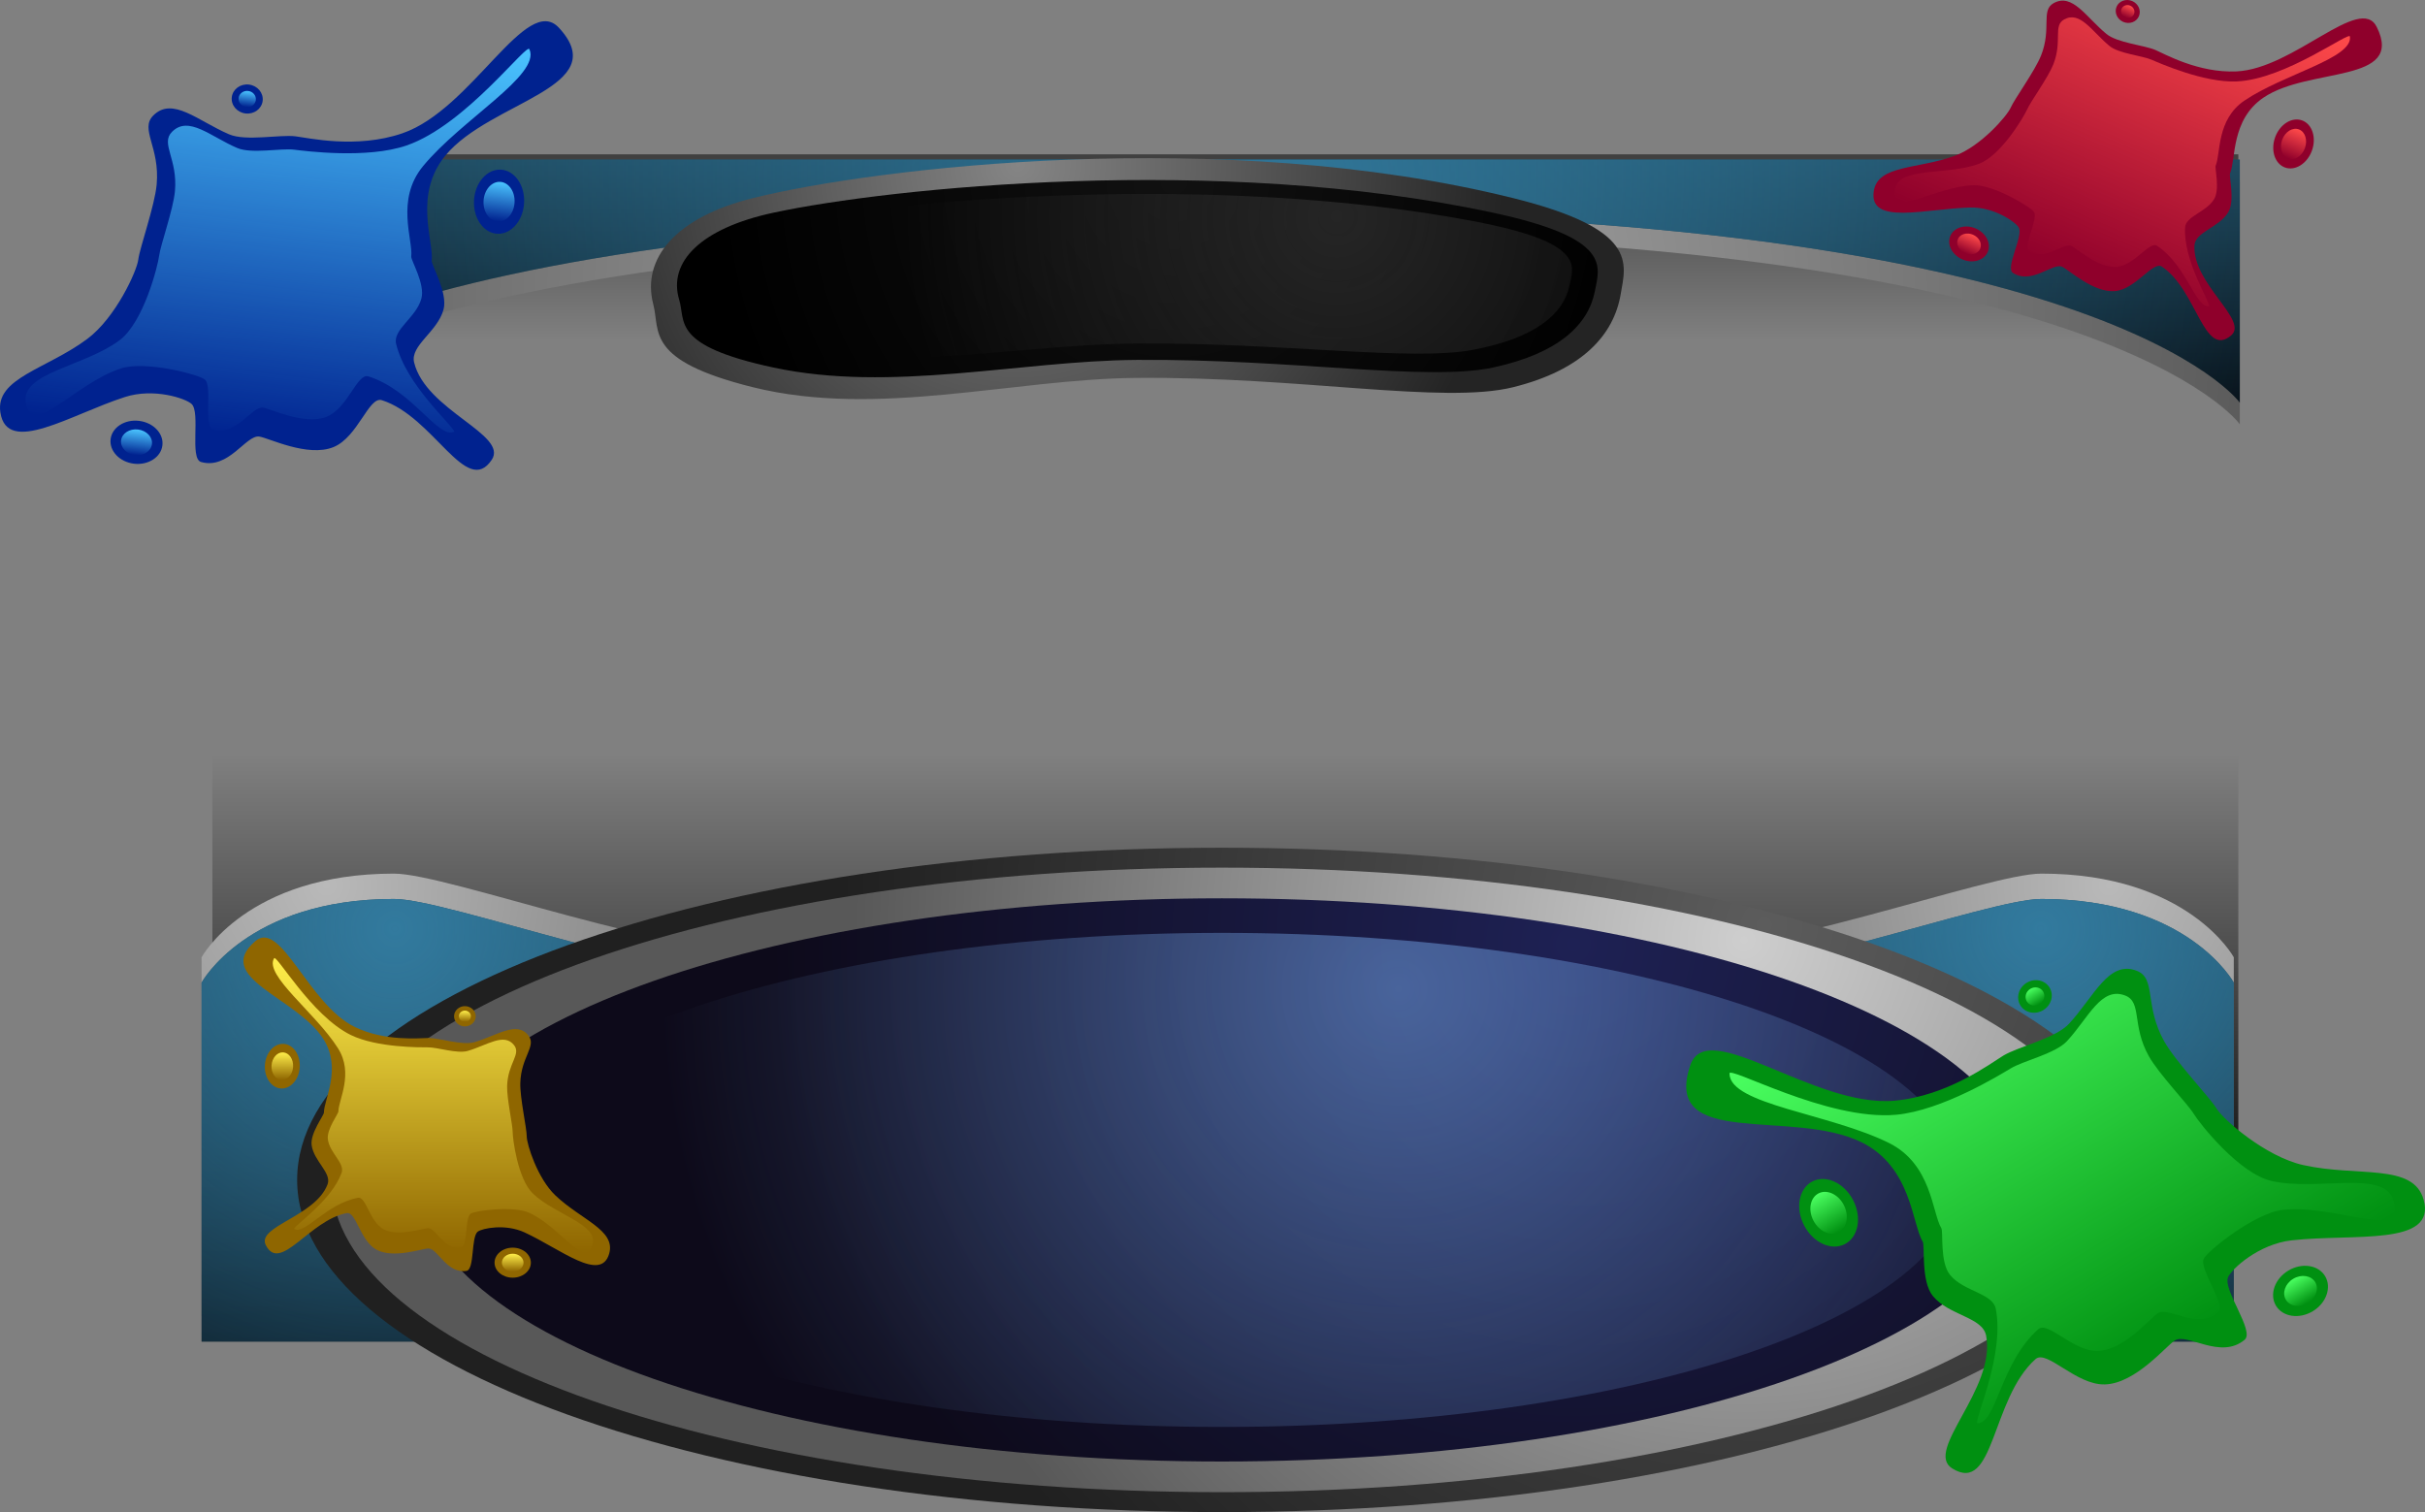 <svg version="1.1" xmlns="http://www.w3.org/2000/svg" xmlns:xlink="http://www.w3.org/1999/xlink" width="766.919" height="478.279" viewBox="0,0,766.919,478.279"><rect x="0" y="0" width="766.919" height="478.279" fill="#808080" stroke="none"/><defs><linearGradient x1="321.071" y1="187.362" x2="321.071" y2="311.189" gradientUnits="userSpaceOnUse" id="color-1"><stop offset="0" stop-color="#000000" stop-opacity="0"/><stop offset="1" stop-color="#000000" stop-opacity="0.78"/></linearGradient><linearGradient x1="321.071" y1="56.38" x2="321.071" y2="-2.39" gradientUnits="userSpaceOnUse" id="color-2"><stop offset="0" stop-color="#000000" stop-opacity="0"/><stop offset="1" stop-color="#000000" stop-opacity="0.506"/></linearGradient><radialGradient cx="36.775" cy="228.842" r="198.929" gradientUnits="userSpaceOnUse" id="color-3"><stop offset="0" stop-color="#b9b9b9"/><stop offset="1" stop-color="#5c5c5c"/></radialGradient><linearGradient x1="196.223" y1="233.136" x2="196.223" y2="373.152" gradientUnits="userSpaceOnUse" id="color-4"><stop offset="0" stop-color="#1d475c"/><stop offset="1" stop-color="#070f16"/></linearGradient><radialGradient cx="58.407" cy="242.535" r="198.929" gradientUnits="userSpaceOnUse" id="color-5"><stop offset="0" stop-color="#327a9e"/><stop offset="1" stop-color="#327a9e" stop-opacity="0"/></radialGradient><radialGradient cx="600.512" cy="228.842" r="198.929" gradientUnits="userSpaceOnUse" id="color-6"><stop offset="0" stop-color="#b9b9b9"/><stop offset="1" stop-color="#5c5c5c"/></radialGradient><linearGradient x1="441.064" y1="233.136" x2="441.064" y2="373.152" gradientUnits="userSpaceOnUse" id="color-7"><stop offset="0" stop-color="#1d475c"/><stop offset="1" stop-color="#070f16"/></linearGradient><radialGradient cx="578.88" cy="242.535" r="198.929" gradientUnits="userSpaceOnUse" id="color-8"><stop offset="0" stop-color="#327a9e"/><stop offset="1" stop-color="#327a9e" stop-opacity="0"/></radialGradient><radialGradient cx="491.444" cy="241.32" r="292.484" gradientUnits="userSpaceOnUse" id="color-9"><stop offset="0" stop-color="#5c5c5c"/><stop offset="1" stop-color="#202020"/></radialGradient><radialGradient cx="485.102" cy="246.157" r="281.663" gradientUnits="userSpaceOnUse" id="color-10"><stop offset="0" stop-color="#cecece"/><stop offset="1" stop-color="#585858"/></radialGradient><radialGradient cx="431.163" cy="247.542" r="254" gradientUnits="userSpaceOnUse" id="color-11"><stop offset="0" stop-color="#1e2154"/><stop offset="1" stop-color="#0d0a1a"/></radialGradient><radialGradient cx="375.816" cy="261.614" r="233.286" gradientUnits="userSpaceOnUse" id="color-12"><stop offset="0" stop-color="#80b9ff" stop-opacity="0.459"/><stop offset="1" stop-color="#80b9ff" stop-opacity="0"/></radialGradient><radialGradient cx="321.071" cy="44.53" r="320.826" gradientUnits="userSpaceOnUse" id="color-13"><stop offset="0" stop-color="#b2b2b2"/><stop offset="1" stop-color="#5c5c5c"/></radialGradient><linearGradient x1="321.071" y1="-0.753" x2="321.071" y2="76.17" gradientUnits="userSpaceOnUse" id="color-14"><stop offset="0" stop-color="#1d475c"/><stop offset="1" stop-color="#070f16"/></linearGradient><radialGradient cx="344.028" cy="4.483" r="320.826" gradientUnits="userSpaceOnUse" id="color-15"><stop offset="0" stop-color="#307597"/><stop offset="1" stop-color="#307597" stop-opacity="0"/></radialGradient><linearGradient x1="548.43" y1="247.296" x2="624.272" y2="373.214" gradientUnits="userSpaceOnUse" id="color-16"><stop offset="0" stop-color="#4aff60"/><stop offset="1" stop-color="#4aff60" stop-opacity="0"/></linearGradient><linearGradient x1="508.286" y1="326.48" x2="515.413" y2="338.312" gradientUnits="userSpaceOnUse" id="color-17"><stop offset="0" stop-color="#4aff60"/><stop offset="1" stop-color="#4aff60" stop-opacity="0"/></linearGradient><linearGradient x1="658.793" y1="353.286" x2="663.406" y2="360.944" gradientUnits="userSpaceOnUse" id="color-18"><stop offset="0" stop-color="#4aff60"/><stop offset="1" stop-color="#4aff60" stop-opacity="0"/></linearGradient><linearGradient x1="575.657" y1="261.563" x2="578.564" y2="266.39" gradientUnits="userSpaceOnUse" id="color-19"><stop offset="0" stop-color="#4aff60"/><stop offset="1" stop-color="#4aff60" stop-opacity="0"/></linearGradient><linearGradient x1="70.461" y1="251.828" x2="70.461" y2="344.884" gradientUnits="userSpaceOnUse" id="color-20"><stop offset="0" stop-color="#ffee4a"/><stop offset="1" stop-color="#ffee4a" stop-opacity="0"/></linearGradient><linearGradient x1="22.828" y1="281.657" x2="22.828" y2="290.401" gradientUnits="userSpaceOnUse" id="color-21"><stop offset="0" stop-color="#ffee4a"/><stop offset="1" stop-color="#ffee4a" stop-opacity="0"/></linearGradient><linearGradient x1="95.69" y1="345.352" x2="95.69" y2="351.012" gradientUnits="userSpaceOnUse" id="color-22"><stop offset="0" stop-color="#ffee4a"/><stop offset="1" stop-color="#ffee4a" stop-opacity="0"/></linearGradient><linearGradient x1="80.566" y1="268.458" x2="80.566" y2="272.025" gradientUnits="userSpaceOnUse" id="color-23"><stop offset="0" stop-color="#ffee4a"/><stop offset="1" stop-color="#ffee4a" stop-opacity="0"/></linearGradient><linearGradient x1="29.32" y1="-44.414" x2="13.272" y2="88.331" gradientUnits="userSpaceOnUse" id="color-24"><stop offset="0" stop-color="#4ac4ff"/><stop offset="1" stop-color="#4ac4ff" stop-opacity="0"/></linearGradient><linearGradient x1="92.125" y1="6.351" x2="90.617" y2="18.825" gradientUnits="userSpaceOnUse" id="color-25"><stop offset="0" stop-color="#4ac4ff"/><stop offset="1" stop-color="#4ac4ff" stop-opacity="0"/></linearGradient><linearGradient x1="-22.798" y1="84.649" x2="-23.774" y2="92.723" gradientUnits="userSpaceOnUse" id="color-26"><stop offset="0" stop-color="#4ac4ff"/><stop offset="1" stop-color="#4ac4ff" stop-opacity="0"/></linearGradient><linearGradient x1="12.038" y1="-22.434" x2="11.423" y2="-17.345" gradientUnits="userSpaceOnUse" id="color-27"><stop offset="0" stop-color="#4ac4ff"/><stop offset="1" stop-color="#4ac4ff" stop-opacity="0"/></linearGradient><linearGradient x1="625.035" y1="-62.046" x2="583.698" y2="33.761" gradientUnits="userSpaceOnUse" id="color-28"><stop offset="0" stop-color="#ff4a4a"/><stop offset="1" stop-color="#ff4a4a" stop-opacity="0"/></linearGradient><linearGradient x1="660.827" y1="-10.177" x2="656.942" y2="-1.174" gradientUnits="userSpaceOnUse" id="color-29"><stop offset="0" stop-color="#ff4a4a"/><stop offset="1" stop-color="#ff4a4a" stop-opacity="0"/></linearGradient><linearGradient x1="557.515" y1="23.036" x2="555.001" y2="28.863" gradientUnits="userSpaceOnUse" id="color-30"><stop offset="0" stop-color="#ff4a4a"/><stop offset="1" stop-color="#ff4a4a" stop-opacity="0"/></linearGradient><linearGradient x1="607.245" y1="-49.413" x2="605.66" y2="-45.741" gradientUnits="userSpaceOnUse" id="color-31"><stop offset="0" stop-color="#ff4a4a"/><stop offset="1" stop-color="#ff4a4a" stop-opacity="0"/></linearGradient><radialGradient cx="255.443" cy="0.765" r="153.828" gradientUnits="userSpaceOnUse" id="color-32"><stop offset="0" stop-color="#858585"/><stop offset="1" stop-color="#242424"/></radialGradient><radialGradient cx="304.866" cy="6.11" r="145.602" gradientUnits="userSpaceOnUse" id="color-33"><stop offset="0" stop-color="#111111"/><stop offset="1" stop-color="#000000"/></radialGradient><radialGradient cx="356.295" cy="17.253" r="137.459" gradientUnits="userSpaceOnUse" id="color-34"><stop offset="0" stop-color="#252525"/><stop offset="1" stop-color="#252525" stop-opacity="0"/></radialGradient></defs><g transform="translate(66.456,51.208)"><g stroke="none" stroke-width="0" stroke-miterlimit="10"><path d="M0.714,311.189v-123.827h640.713v123.827z" fill="url(#color-1)"/><path d="M641.427,-2.39v58.771h-640.713v-58.771z" fill="url(#color-2)"/><path d="M366.852,124.5z" fill="#ffffff"/><g><g><path d="M-2.706,365.134v-113.558c0,0 14.345,-26.457 60.844,-26.457c17.12,0 88.34,27.02 129.104,26.432c104.317,-1.504 207.909,2.43 207.909,2.43v111.153z" fill="url(#color-3)"/><path d="M-2.706,373.152v-113.558c0,0 14.345,-26.457 60.844,-26.457c17.12,0 88.34,27.02 129.104,26.432c104.317,-1.504 207.909,2.43 207.909,2.43v111.153z" fill="url(#color-4)"/></g><path d="M-2.706,373.152v-113.558c0,0 14.345,-26.457 60.844,-26.457c17.12,0 88.34,27.02 129.104,26.432c104.317,-1.504 207.909,2.43 207.909,2.43v111.153z" fill="url(#color-5)"/><g><path d="M242.135,365.134v-111.153c0,0 103.592,-3.934 207.909,-2.43c40.764,0.588 111.984,-26.432 129.104,-26.432c46.499,0 60.844,26.457 60.844,26.457v113.558z" fill="url(#color-6)"/><path d="M242.135,373.152v-111.153c0,0 103.592,-3.934 207.909,-2.43c40.764,0.588 111.984,-26.432 129.104,-26.432c46.499,0 60.844,26.457 60.844,26.457v113.558z" fill="url(#color-7)"/></g><path d="M242.135,373.152v-111.153c0,0 103.592,-3.934 207.909,-2.43c40.764,0.588 111.984,-26.432 129.104,-26.432c46.499,0 60.844,26.457 60.844,26.457v113.558z" fill="url(#color-8)"/></g><g><path d="M612.484,322c0,58.029 -130.949,105.072 -292.484,105.072c-161.534,0 -292.484,-47.042 -292.484,-105.072c0,-58.029 130.949,-105.072 292.484,-105.072c161.534,0 292.484,47.042 292.484,105.072z" fill="url(#color-9)"/><path d="M601.663,322c0,54.55 -126.105,98.772 -281.663,98.772c-155.558,0 -281.663,-44.222 -281.663,-98.772c0,-54.55 126.105,-98.772 281.663,-98.772c155.558,0 281.663,44.222 281.663,98.772z" fill="url(#color-10)"/><path d="M574,322c0,49.193 -113.72,89.071 -254,89.071c-140.28,0 -254,-39.879 -254,-89.071c0,-49.193 113.72,-89.071 254,-89.071c140.28,0 254,39.879 254,89.071z" fill="url(#color-11)"/><path d="M553.286,322c0,43.156 -104.446,78.14 -233.286,78.14c-128.84,0 -233.286,-34.985 -233.286,-78.14c0,-43.156 104.446,-78.14 233.286,-78.14c128.84,0 233.286,34.985 233.286,78.14z" fill="url(#color-12)"/></g><g><path d="M0.245,82.992v-76.923h641.651v76.923c0,0 -42.991,-61.081 -316.135,-60.038c-290.631,1.11 -325.516,60.038 -325.516,60.038z" fill="url(#color-13)"/><path d="M0.245,76.17v-76.923h641.651v76.923c0,0 -42.991,-61.081 -316.135,-60.038c-290.631,1.11 -325.516,60.038 -325.516,60.038z" fill="url(#color-14)"/><path d="M0.245,76.17v-76.923h641.651v76.923c0,0 -42.991,-61.081 -316.135,-60.038c-290.631,1.11 -325.516,60.038 -325.516,60.038z" fill="url(#color-15)"/></g><g><g fill="#009011"><path d="M634.512,299.393c2.087,3.465 15.457,15.231 27.424,17.911c17.29,3.872 34.854,-0.758 38.1,10.981c4.092,14.798 -22.105,10.641 -41.705,12.823c-10.492,1.168 -19.042,9.059 -20.159,11.686c-1.694,3.984 8.506,17.041 5.254,19.767c-7.631,6.399 -18.06,-2.208 -22.037,0.188c-2.699,1.626 -12.365,13.624 -22.12,13.935c-9.174,0.292 -18.43,-11.162 -21.972,-8.008c-14.135,12.586 -12.913,42.992 -26.373,34.573c-8.967,-5.609 13.928,-25.061 10.744,-41.97c-1.117,-5.934 -11.762,-6.351 -16.848,-12.563c-3.857,-4.711 -2.439,-15.911 -3.218,-17.204c-3.422,-5.682 -3.502,-23.552 -19.27,-31.381c-21.974,-10.911 -63.243,2.439 -54.24,-24.373c5.311,-15.815 39.131,13.499 64.65,11.183c16.855,-1.53 30.562,-11.965 34.39,-14.271c4.725,-2.846 16.465,-5.428 20.746,-10.064c7.96,-8.619 12.526,-20.188 21.408,-16.762c6.278,2.422 2.299,10.959 8.732,22.388c3.628,6.446 14.385,17.658 16.495,21.161z"/><path d="M506.686,322.502c4.269,-2.228 10.042,0.396 12.894,5.861c2.852,5.465 1.703,11.701 -2.567,13.929c-4.269,2.228 -10.042,-0.396 -12.894,-5.861c-2.852,-5.465 -1.703,-11.701 2.567,-13.929z"/><path d="M657.23,350.691c4.29,-2.584 9.5,-1.803 11.637,1.745c2.137,3.548 0.391,8.518 -3.899,11.102c-4.29,2.584 -9.5,1.803 -11.637,-1.745c-2.137,-3.548 -0.391,-8.518 3.899,-11.102z"/><path d="M574.501,259.645c2.558,-1.54 5.799,-0.85 7.24,1.543c1.441,2.393 0.536,5.581 -2.022,7.121c-2.558,1.54 -5.799,0.85 -7.24,-1.543c-1.441,-2.393 -0.536,-5.581 2.022,-7.121z"/></g><g><path d="M651.973,322.348c14.854,3.326 35.801,-3.771 38.589,6.314c3.515,12.714 -18.228,0.947 -35.067,2.82c-9.014,1.003 -24.067,13.239 -25.026,15.496c-1.455,3.423 7.308,14.64 4.514,16.983c-6.556,5.497 -15.516,-1.897 -18.933,0.162c-2.319,1.397 -10.623,11.705 -19.004,11.972c-7.882,0.251 -15.834,-9.589 -18.877,-6.88c-12.144,10.813 -13.2,30.061 -19.368,29.757c-0.462,-2.259 8.676,-21.585 5.941,-36.112c-0.96,-5.098 -10.105,-5.456 -14.475,-10.794c-3.314,-4.048 -2.096,-13.669 -2.765,-14.781c-2.94,-4.882 -3.008,-20.234 -16.556,-26.961c-18.879,-9.374 -50.291,-12.147 -50.429,-21.89c-0.863,-2.991 30.754,14.952 52.678,12.962c14.48,-1.314 32.952,-12.684 36.241,-14.665c4.06,-2.445 14.146,-4.664 17.824,-8.646c6.839,-7.405 10.762,-17.344 18.392,-14.401c5.394,2.081 1.975,9.415 7.502,19.234c3.117,5.538 12.359,15.171 14.171,18.18c1.793,2.977 14.367,18.946 24.647,21.248z" fill="url(#color-16)"/><path d="M508.652,326.269c2.644,-1.38 6.218,0.245 7.984,3.629c1.766,3.384 1.054,7.245 -1.589,8.625c-2.644,1.38 -6.218,-0.245 -7.984,-3.629c-1.766,-3.384 -1.054,-7.245 1.589,-8.625z" fill="url(#color-17)"/><path d="M658.793,353.286c2.558,-1.54 5.664,-1.075 6.937,1.04c1.274,2.115 0.233,5.078 -2.324,6.619c-2.558,1.54 -5.664,1.075 -6.937,-1.04c-1.274,-2.115 -0.233,-5.078 2.324,-6.619z" fill="url(#color-18)"/><path d="M575.657,261.563c1.425,-0.858 3.231,-0.473 4.034,0.86c0.803,1.333 0.299,3.109 -1.126,3.967c-1.425,0.858 -3.231,0.473 -4.034,-0.86c-0.803,-1.333 -0.299,-3.109 1.126,-3.967z" fill="url(#color-19)"/></g></g><g><g fill="#8f6600"><path d="M100.126,308.196c0,2.561 3.407,13.309 9.021,18.67c8.111,7.747 19.148,10.973 17.074,18.399c-2.615,9.361 -15.463,-1.45 -26.805,-6.669c-6.071,-2.794 -13.285,-1.307 -14.749,-0.248c-2.22,1.607 -0.953,12.019 -3.607,12.436c-6.228,0.977 -9.072,-7.096 -12.012,-7.096c-1.995,0 -11.155,3.349 -16.547,0.331c-5.071,-2.838 -6.349,-12.073 -9.299,-11.519c-11.776,2.208 -21.045,19.096 -25.594,10.135c-3.031,-5.971 15.739,-9.041 19.535,-19.25c1.332,-3.583 -4.304,-7.286 -5.033,-12.316c-0.553,-3.815 3.874,-9.425 3.874,-10.381c0,-4.199 5.794,-13.916 -0.2,-23.312c-8.352,-13.094 -35.092,-19.334 -21.453,-30.933c8.046,-6.842 16.811,20.102 31.407,27.181c9.64,4.676 20.482,3.494 23.311,3.494c3.492,0 10.702,2.434 14.538,1.319c7.132,-2.074 13.387,-6.856 17.084,-2.097c2.613,3.364 -2.333,6.694 -2.577,14.993c-0.138,4.681 2.033,14.274 2.033,16.863z"/><path d="M23.26,278.976c3.043,0.186 5.316,3.495 5.078,7.39c-0.238,3.895 -2.898,6.901 -5.941,6.715c-3.043,-0.186 -5.316,-3.495 -5.078,-7.39c0.238,-3.895 2.898,-6.901 5.941,-6.715z"/><path d="M95.69,343.435c3.17,0 5.741,2.125 5.741,4.747c0,2.622 -2.57,4.747 -5.741,4.747c-3.17,0 -5.741,-2.125 -5.741,-4.747c0,-2.622 2.57,-4.747 5.741,-4.747z"/><path d="M80.566,267.04c1.89,0 3.422,1.433 3.422,3.202c0,1.768 -1.532,3.202 -3.422,3.202c-1.89,0 -3.422,-1.433 -3.422,-3.202c0,-1.768 1.532,-3.202 3.422,-3.202z"/></g><g><path d="M102.097,326.348c6.969,6.656 20.646,9.648 18.864,16.028c-2.246,8.043 -10.194,-5.44 -19.938,-9.924c-5.216,-2.4 -17.375,-0.682 -18.633,0.229c-1.907,1.381 -0.819,10.326 -3.099,10.684c-5.351,0.84 -7.794,-6.096 -10.32,-6.096c-1.714,0 -9.584,2.877 -14.216,0.285c-4.356,-2.438 -5.454,-10.372 -7.989,-9.897c-10.118,1.897 -16.977,11.99 -20.223,9.811c0.487,-1.376 11.755,-8.871 15.017,-17.643c1.145,-3.078 -3.698,-6.259 -4.324,-10.581c-0.475,-3.277 3.328,-8.097 3.328,-8.918c0,-3.608 4.978,-11.955 -0.172,-20.028c-7.176,-11.25 -23.304,-23.014 -20.197,-28.342c0.509,-1.904 11.794,18.153 24.333,24.235c8.282,4.017 22.012,3.885 24.443,3.885c3,0 9.194,2.091 12.49,1.133c6.127,-1.782 11.501,-5.891 14.678,-1.802c2.245,2.89 -2.004,5.751 -2.214,12.881c-0.118,4.021 1.747,12.264 1.747,14.488c0,2.2 1.603,14.967 6.426,19.573z" fill="url(#color-20)"/><path d="M23.095,281.662c1.884,0.115 3.292,2.164 3.144,4.576c-0.148,2.412 -1.795,4.273 -3.679,4.158c-1.884,-0.115 -3.292,-2.164 -3.144,-4.576c0.148,-2.412 1.795,-4.273 3.679,-4.158z" fill="url(#color-21)"/><path d="M95.69,345.352c1.89,0 3.422,1.267 3.422,2.83c0,1.563 -1.532,2.83 -3.422,2.83c-1.89,0 -3.422,-1.267 -3.422,-2.83c0,-1.563 1.532,-2.83 3.422,-2.83z" fill="url(#color-22)"/><path d="M80.566,268.458c1.053,0 1.907,0.799 1.907,1.784c0,0.985 -0.854,1.784 -1.907,1.784c-1.053,0 -1.907,-0.799 -1.907,-1.784c0,-0.985 0.854,-1.784 1.907,-1.784z" fill="url(#color-23)"/></g></g><g><g fill="#00228f"><path d="M-22.718,30.88c0.446,-3.693 5.198,-17.004 5.808,-23.704c1.082,-11.881 -5.399,-17.484 -1.091,-21.832c6.095,-6.151 14.193,1.75 24.009,5.938c5.279,2.253 15.984,0.023 20.965,0.626c4.036,0.488 19.298,4.044 33.855,-0.964c22.041,-7.581 39.192,-44.505 49.489,-33.358c17.457,18.898 -21.764,23.189 -35.937,40.427c-10.17,12.37 -3.581,27.23 -4.305,33.22c-0.165,1.363 5.183,10.13 3.736,15.476c-1.907,7.05 -10.586,11.36 -9.304,16.701c3.655,15.219 29.9,22.835 24.547,30.83c-8.034,11.999 -18.344,-13.69 -34.763,-18.871c-4.114,-1.298 -7.53,11.655 -15.252,14.829c-8.212,3.375 -20.702,-2.982 -23.547,-3.326c-4.193,-0.507 -9.643,10.519 -18.359,8.051c-3.714,-1.052 -0.112,-15.686 -3.001,-18.362c-1.905,-1.764 -11.94,-5.129 -21.082,-2.19c-17.079,5.489 -37.271,18.695 -39.387,4.89c-1.678,-10.951 14.623,-13.65 27.529,-23.302c8.933,-6.68 15.647,-21.424 16.089,-25.078z"/><path d="M99.289,13.057c-0.332,5.597 -4.145,9.925 -8.518,9.666c-4.373,-0.259 -7.649,-5.006 -7.317,-10.603c0.332,-5.597 4.145,-9.925 8.518,-9.666c4.373,0.259 7.649,5.006 7.317,10.603z"/><path d="M-15.097,89.676c-0.452,3.74 -4.485,6.329 -9.008,5.782c-4.523,-0.547 -7.823,-4.022 -7.37,-7.762c0.452,-3.74 4.485,-6.329 9.008,-5.782c4.523,0.547 7.823,4.022 7.37,7.762z"/><path d="M16.612,-19.299c-0.305,2.522 -2.738,4.303 -5.434,3.977c-2.696,-0.326 -4.635,-2.635 -4.33,-5.157c0.305,-2.522 2.738,-4.303 5.434,-3.977c2.696,0.326 4.635,2.635 4.33,5.157z"/></g><g><path d="M-16.118,29.621c0.384,-3.172 4.466,-14.609 4.99,-20.365c0.93,-10.207 -4.639,-15.021 -0.937,-18.757c5.236,-5.285 12.194,1.503 20.627,5.102c4.536,1.935 13.732,0.02 18.012,0.537c3.467,0.419 23.031,2.976 35.538,-1.326c18.936,-6.513 38.493,-33.179 38.891,-30.376c3.514,8.137 -21.523,22.137 -33.699,36.948c-8.738,10.628 -3.077,23.394 -3.699,28.54c-0.142,1.171 4.453,8.703 3.21,13.296c-1.639,6.057 -9.095,9.76 -7.993,14.348c3.14,13.075 17.921,25.71 18.379,27.757c-5.006,2.549 -13.05,-13.032 -27.156,-17.483c-3.534,-1.115 -6.469,10.013 -13.104,12.74c-7.055,2.9 -17.786,-2.562 -20.23,-2.858c-3.603,-0.436 -8.285,9.037 -15.773,6.917c-3.191,-0.904 -0.096,-13.477 -2.578,-15.775c-1.637,-1.516 -18.686,-6.064 -26.541,-3.54c-14.673,4.716 -28.335,22.579 -30.153,10.719c-1.442,-9.408 18.585,-11.319 29.674,-19.611c7.675,-5.739 12.162,-23.674 12.542,-26.813z" fill="url(#color-24)"/><path d="M96.274,12.878c-0.205,3.466 -2.567,6.146 -5.275,5.985c-2.708,-0.16 -4.736,-3.1 -4.531,-6.566c0.205,-3.466 2.567,-6.146 5.275,-5.985c2.708,0.16 4.736,3.1 4.531,6.566z" fill="url(#color-25)"/><path d="M-18.404,89.276c-0.27,2.23 -2.674,3.773 -5.37,3.447c-2.696,-0.326 -4.663,-2.398 -4.394,-4.627c0.27,-2.23 2.674,-3.773 5.37,-3.447c2.696,0.326 4.663,2.398 4.394,4.627z" fill="url(#color-26)"/><path d="M14.45,-19.56c-0.17,1.405 -1.525,2.397 -3.027,2.216c-1.502,-0.182 -2.582,-1.468 -2.412,-2.873c0.17,-1.405 1.525,-2.397 3.027,-2.216c1.502,0.182 2.582,1.468 2.412,2.873z" fill="url(#color-27)"/></g></g><g><g fill="#8f002b"><path d="M569.453,-17.189c1.15,-2.665 7.647,-11.578 9.584,-16.458c3.435,-8.653 -0.179,-14.278 4.007,-16.581c5.921,-3.257 10.236,4.445 16.658,9.748c3.454,2.852 11.958,3.549 15.553,5.1c2.913,1.257 13.55,7.29 25.552,6.758c18.171,-0.805 39.165,-24.652 44.409,-14.033c8.891,18.001 -21.412,12.547 -35.828,22.318c-10.345,7.012 -8.696,19.589 -10.561,23.912c-0.425,0.984 1.641,8.727 -0.623,12.409c-2.985,4.855 -10.433,6.164 -10.653,10.444c-0.627,12.198 17.334,23.696 11.561,28.497c-8.664,7.206 -10.705,-14.299 -21.849,-21.803c-2.792,-1.88 -8.21,7.059 -14.691,7.729c-6.892,0.712 -14.836,-6.806 -16.889,-7.692c-3.027,-1.306 -9.541,5.743 -15.519,1.97c-2.547,-1.608 3.382,-11.765 1.81,-14.406c-1.036,-1.741 -7.804,-6.476 -15.295,-6.297c-13.995,0.335 -32.026,5.758 -30.559,-5.041c1.163,-8.567 13.96,-6.986 25.752,-11.359c8.162,-3.026 16.444,-12.578 17.582,-15.215z"/><path d="M664.707,-3.575c-1.485,4.116 -5.295,6.512 -8.51,5.352c-3.216,-1.16 -4.619,-5.437 -3.134,-9.553c1.485,-4.116 5.295,-6.512 8.51,-5.352c3.216,1.16 4.619,5.437 3.134,9.553z"/><path d="M562.169,28.5c-1.165,2.699 -4.755,3.746 -8.019,2.337c-3.264,-1.408 -4.966,-4.738 -3.802,-7.438c1.165,-2.699 4.755,-3.746 8.019,-2.337c3.264,1.408 4.966,4.738 3.802,7.438z"/><path d="M609.976,-46.057c-0.785,1.82 -3,2.616 -4.946,1.776c-1.946,-0.84 -2.887,-2.996 -2.101,-4.816c0.785,-1.82 3,-2.616 4.946,-1.776c1.946,0.84 2.887,2.996 2.101,4.816z"/></g><g><path d="M574.672,-16.674c0.988,-2.29 6.57,-9.947 8.234,-14.14c2.951,-7.434 -0.153,-12.267 3.442,-14.245c5.087,-2.799 8.794,3.819 14.311,8.375c2.967,2.45 10.273,3.049 13.362,4.381c2.503,1.08 16.58,7.315 26.891,6.858c15.612,-0.692 36.14,-16.329 35.818,-14.143c0.832,6.866 -20.999,11.814 -33.384,20.208c-8.888,6.024 -7.471,16.829 -9.074,20.544c-0.365,0.845 1.41,7.497 -0.535,10.661c-2.565,4.171 -8.963,5.296 -9.152,8.973c-0.538,10.48 7.733,23.202 7.624,24.835c-4.31,0.802 -6.888,-12.637 -16.462,-19.084c-2.399,-1.616 -7.054,6.065 -12.622,6.64c-5.921,0.612 -12.746,-5.847 -14.51,-6.608c-2.6,-1.122 -8.197,4.934 -13.333,1.692c-2.188,-1.381 2.905,-10.108 1.555,-12.377c-0.89,-1.496 -12.646,-8.667 -19.082,-8.513c-12.024,0.288 -26.196,10.639 -24.936,1.361c0.999,-7.36 16.411,-4.366 26.542,-8.123c7.012,-2.6 14.333,-15.032 15.31,-17.297z" fill="url(#color-28)"/><path d="M662.49,-4.375c-0.919,2.549 -3.279,4.033 -5.27,3.314c-1.991,-0.718 -2.86,-3.367 -1.941,-5.915c0.919,-2.549 3.279,-4.033 5.27,-3.314c1.991,0.718 2.86,3.367 1.941,5.915z" fill="url(#color-29)"/><path d="M559.782,27.47c-0.694,1.609 -2.835,2.233 -4.781,1.393c-1.946,-0.84 -2.961,-2.825 -2.266,-4.434c0.694,-1.609 2.835,-2.233 4.781,-1.393c1.946,0.84 2.961,2.825 2.266,4.434z" fill="url(#color-30)"/><path d="M608.415,-46.73c-0.438,1.014 -1.671,1.457 -2.755,0.989c-1.084,-0.468 -1.608,-1.669 -1.171,-2.683c0.438,-1.014 1.671,-1.457 2.755,-0.989c1.084,0.468 1.608,1.669 1.171,2.683z" fill="url(#color-31)"/></g></g><path d="M171.605,71.259c-34.135,-8.487 -29.209,-17.604 -31.454,-26.202c-3.791,-14.517 7.165,-27.557 31.454,-33.596c38.677,-9.616 148.66,-22.837 240.509,0c39.766,9.887 35.631,20.618 33.979,30.39c-2.164,12.799 -12.033,23.952 -33.979,29.408c-22.069,5.487 -67.338,-3.405 -119.187,-2.935c-39.075,0.354 -81.887,12.74 -121.322,2.935z" fill="url(#color-32)"/><path d="M178.11,65.036c-32.309,-6.949 -27.647,-14.413 -29.772,-21.454c-3.588,-11.886 6.782,-22.563 29.772,-27.507c36.608,-7.873 140.71,-18.698 227.647,0c37.639,8.095 33.726,16.882 32.162,24.882c-2.049,10.479 -11.39,19.611 -32.162,24.078c-20.889,4.493 -63.737,-2.788 -112.813,-2.403c-36.985,0.29 -77.507,10.431 -114.834,2.403z" fill="url(#color-33)"/><path d="M184.549,59.435c-30.502,-5.776 -26.101,-11.981 -28.107,-17.833c-3.387,-9.88 6.403,-18.755 28.107,-22.865c34.561,-6.545 132.841,-15.542 214.916,0c35.534,6.729 31.84,14.033 30.363,20.683c-1.934,8.711 -10.753,16.301 -30.363,20.015c-19.721,3.734 -60.172,-2.318 -106.504,-1.998c-34.917,0.241 -73.173,8.671 -108.412,1.998z" fill="url(#color-34)"/></g></g></svg>